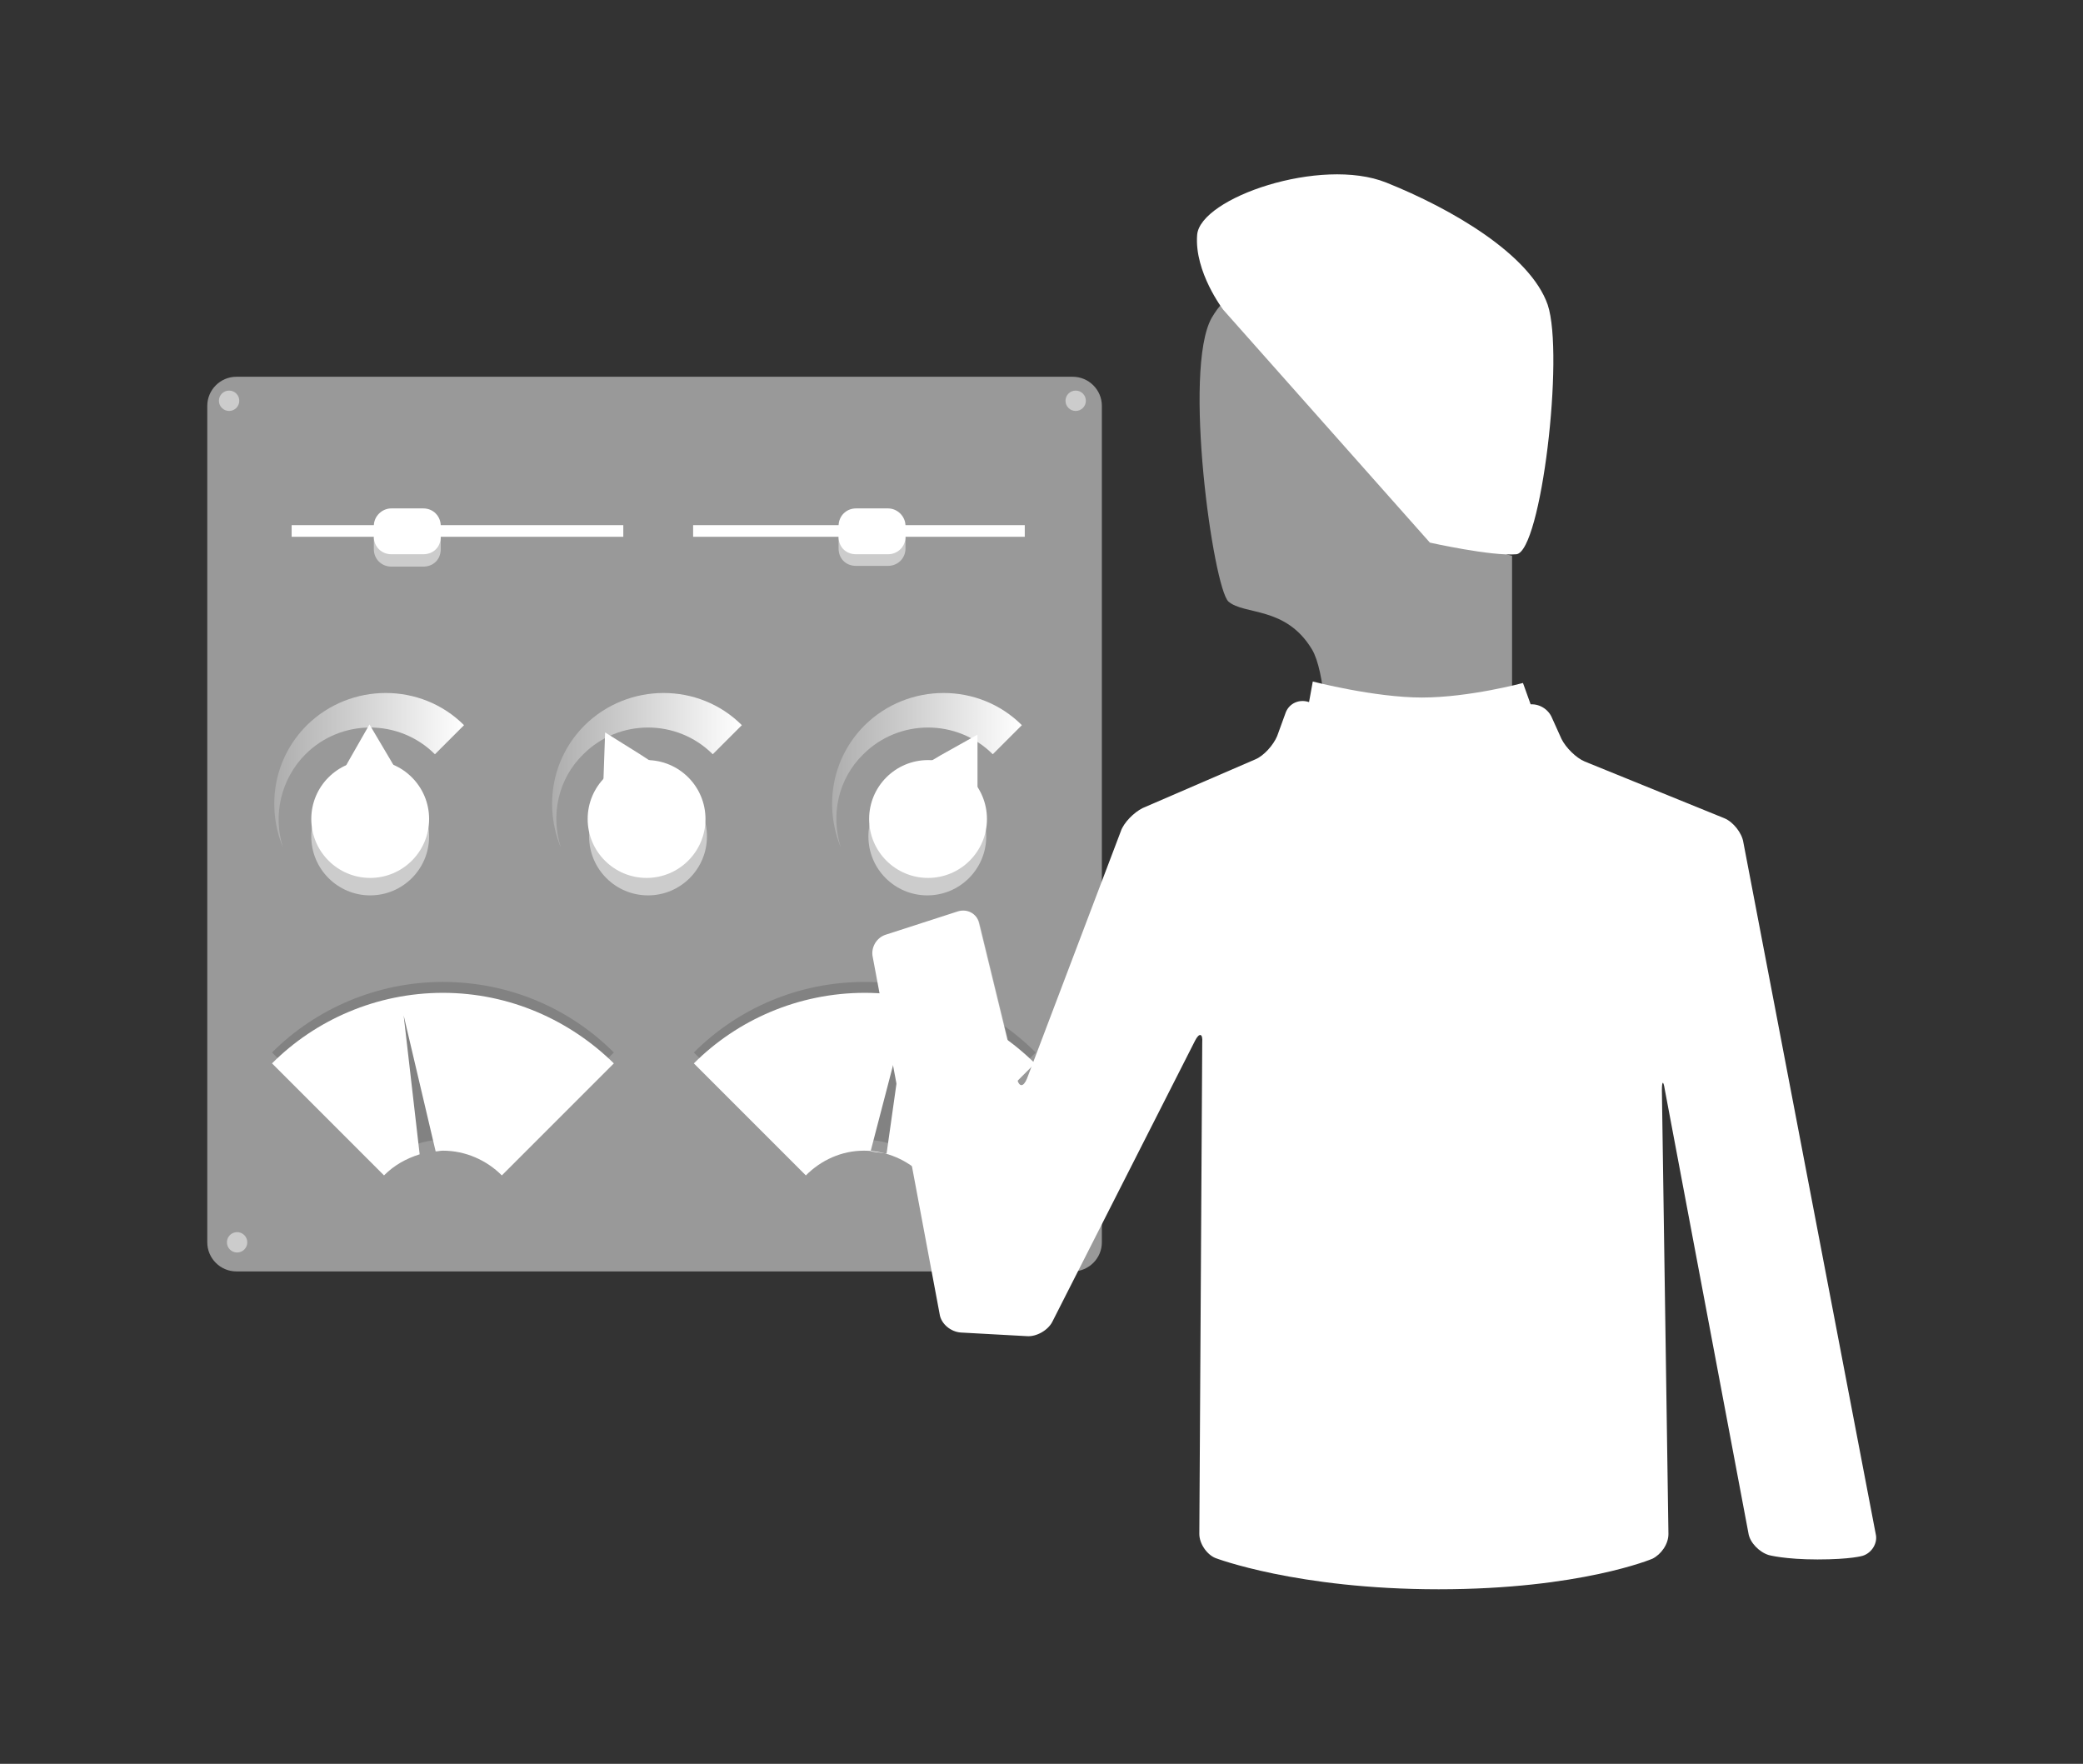 <?xml version="1.0" encoding="utf-8"?>
<!-- Generator: Adobe Illustrator 19.1.0, SVG Export Plug-In . SVG Version: 6.00 Build 0)  -->
<!DOCTYPE svg PUBLIC "-//W3C//DTD SVG 1.1//EN" "http://www.w3.org/Graphics/SVG/1.1/DTD/svg11.dtd">
<svg version="1.1" id="Laag_1" xmlns="http://www.w3.org/2000/svg" xmlns:xlink="http://www.w3.org/1999/xlink" x="0px" y="0px"
	 width="286.4px" height="242.5px" viewBox="-336 159.5 286.4 242.5" style="enable-background:new -336 159.5 286.4 242.5;"
	 xml:space="preserve">
<rect x="-336" y="159.5" width="286.4" height="242.5" fill="#333333" stroke="none"/>
<style type="text/css">
	.st0{opacity:0.5;}
	.st1{fill:#FFFFFF;}
	.st2{opacity:0.15;enable-background:new    ;}
	.st3{opacity:0.5;fill:#FFFFFF;enable-background:new    ;}
	.st4{opacity:0.5;fill:url(#SVGID_1_);enable-background:new    ;}
	.st5{fill:url(#SVGID_2_);}
	.st6{fill:url(#SVGID_3_);}
	.st7{fill:url(#SVGID_4_);}
	.st8{fill:url(#SVGID_5_);}
</style>
<g class="st0">
	<path class="st1" d="M-184.5,330.3c0,2.2-1.8,4-4,4h-115c-2.2,0-4-1.8-4-4v-115c0-2.2,1.8-4,4-4h115c2.2,0,4,1.8,4,4V330.3z"/>
</g>
<path class="st2" d="M-275.1,316.2c3.1,0,6,1.3,8.1,3.4l15.4-15.4c-6-6-14.3-9.7-23.5-9.7c-9.1,0-17.5,3.7-23.5,9.7l15.4,15.4
	C-281.1,317.5-278.2,316.2-275.1,316.2z"/>
<path class="st2" d="M-217.1,316.2c3.1,0,6,1.3,8.1,3.4l15.4-15.4c-6-6-14.3-9.7-23.5-9.7s-17.5,3.7-23.5,9.7l15.4,15.4
	C-223.1,317.5-220.3,316.2-217.1,316.2z"/>
<circle class="st3" cx="-285.1" cy="274.5" r="8.1"/>
<circle class="st3" cx="-246.9" cy="274.5" r="8.1"/>
<circle class="st3" cx="-208.5" cy="274.5" r="8.1"/>
<rect x="-295.9" y="231.7" class="st1" width="45.6" height="1.6"/>
<rect x="-240.7" y="231.7" class="st1" width="45.6" height="1.6"/>
<g class="st0">
	<path class="st1" d="M-275.4,235c0,1.4-1,2.4-2.4,2.4h-4.4c-1.3,0-2.4-1-2.4-2.4v-1.5c0-1.3,1.1-2.4,2.4-2.4h4.4
		c1.4,0,2.4,1.1,2.4,2.4V235z"/>
</g>
<g class="st0">
	<path class="st1" d="M-211.5,234.9c0,1.4-1.1,2.4-2.4,2.4h-4.4c-1.4,0-2.4-1-2.4-2.4v-1.5c0-1.3,1-2.4,2.4-2.4h4.4
		c1.3,0,2.4,1.1,2.4,2.4V234.9z"/>
</g>
<path class="st1" d="M-275.1,296c-9.1,0-17.5,3.7-23.5,9.7l15.4,15.4c1.4-1.4,3-2.3,4.9-2.9l-2.2-19.1l4.4,18.7c0.3,0,0.6-0.1,1-0.1
	c3.1,0,6,1.3,8.1,3.4l15.4-15.4C-257.6,299.8-265.9,296-275.1,296z"/>
<path class="st1" d="M-217.1,296c-9.1,0-17.5,3.7-23.5,9.7l15.4,15.4c2.1-2.1,4.9-3.4,8-3.4s6,1.3,8.1,3.4l15.4-15.4
	C-199.7,299.8-207.9,296-217.1,296z M-214.1,318.1l-2.2-0.3l4.9-18.8L-214.1,318.1z"/>
<circle class="st3" cx="-304.5" cy="214.6" r="1.4"/>
<circle class="st3" cx="-188.1" cy="214.6" r="1.4"/>
<linearGradient id="SVGID_1_" gradientUnits="userSpaceOnUse" x1="-188.145" y1="233.978" x2="-188.145" y2="231.272" gradientTransform="matrix(1 0 0 -1 0 563)">
	<stop  offset="0" style="stop-color:#999999"/>
	<stop  offset="1" style="stop-color:#666666"/>
</linearGradient>
<circle class="st4" cx="-188.1" cy="330.3" r="1.4"/>
<circle class="st3" cx="-303.4" cy="330.3" r="1.4"/>
<linearGradient id="SVGID_2_" gradientUnits="userSpaceOnUse" x1="-298.238" y1="297.704" x2="-272.135" y2="297.704" gradientTransform="matrix(1 0 0 -1 0 563)">
	<stop  offset="0" style="stop-color:#FFFFFF;stop-opacity:0.2"/>
	<stop  offset="1" style="stop-color:#FFFFFF"/>
</linearGradient>
<path class="st5" d="M-294,263.2c4.9-4.9,12.9-4.9,17.8,0l4-4c-5.9-5.9-15.6-5.9-21.6,0c-4.6,4.6-5.6,11.2-3.3,16.8
	C-298.5,271.6-297.4,266.6-294,263.2z"/>
<linearGradient id="SVGID_3_" gradientUnits="userSpaceOnUse" x1="-260.074" y1="297.704" x2="-233.971" y2="297.704" gradientTransform="matrix(1 0 0 -1 0 563)">
	<stop  offset="0" style="stop-color:#FFFFFF;stop-opacity:0.2"/>
	<stop  offset="1" style="stop-color:#FFFFFF"/>
</linearGradient>
<path class="st6" d="M-255.8,263.2c4.9-4.9,12.9-4.9,17.8,0l4-4c-5.9-5.9-15.6-5.9-21.6,0c-4.6,4.6-5.6,11.2-3.3,16.8
	C-260.3,271.6-259.3,266.6-255.8,263.2z"/>
<linearGradient id="SVGID_4_" gradientUnits="userSpaceOnUse" x1="-221.651" y1="297.704" x2="-195.548" y2="297.704" gradientTransform="matrix(1 0 0 -1 0 563)">
	<stop  offset="0" style="stop-color:#FFFFFF;stop-opacity:0.2"/>
	<stop  offset="1" style="stop-color:#FFFFFF"/>
</linearGradient>
<path class="st7" d="M-217.3,263.2c4.9-4.9,12.9-4.9,17.8,0l4-4c-5.9-5.9-15.6-5.9-21.6,0c-4.6,4.6-5.6,11.2-3.3,16.8
	C-221.8,271.6-220.8,266.6-217.3,263.2z"/>
<polygon class="st1" points="-285.2,259.1 -282.3,264 -279.4,269 -285.2,269 -290.8,269 -288,264 "/>
<circle class="st1" cx="-285.1" cy="272.1" r="8.1"/>
<polygon class="st1" points="-252.8,260.2 -248,263.2 -243.1,266.4 -248.2,268.9 -253.2,271.6 -253,265.9 "/>
<circle class="st1" cx="-247.1" cy="272.1" r="8.1"/>
<polygon class="st1" points="-201.6,260.5 -201.6,266.2 -201.6,271.9 -206.5,269.1 -211.5,266.2 -206.6,263.3 "/>
<circle class="st1" cx="-208.4" cy="272.1" r="8.1"/>
<g>
	<path class="st1" d="M-275.4,233.3c0,1.4-1,2.4-2.4,2.4h-4.4c-1.3,0-2.4-1-2.4-2.4v-1.5c0-1.3,1.1-2.4,2.4-2.4h4.4
		c1.4,0,2.4,1.1,2.4,2.4V233.3z"/>
</g>
<g>
	<path class="st1" d="M-211.5,233.3c0,1.4-1.1,2.4-2.4,2.4h-4.4c-1.4,0-2.4-1-2.4-2.4v-1.5c0-1.3,1-2.4,2.4-2.4h4.4
		c1.3,0,2.4,1.1,2.4,2.4V233.3z"/>
</g>
<path class="st1" d="M-167.8,202.1c0,0-4-5.2-3.6-10.3c0.4-5.1,17-10.8,26-7.2c9,3.6,19.8,9.9,22.2,16.8c2.3,6.9-0.9,33.9-4.3,34.3
	c-3.4,0.3-11.9-1.6-11.9-1.6L-167.8,202.1z"/>
<path class="st3" d="M-128.1,267.9v-32c0,0-3.3-0.4-6.2-4.9c-1.6-2.6,3.3-10.1-4.7-14.1c-1.8-0.9-4.9,0.4-4.9,0.4s-6.3-8.2-9.9-11.2
	c-6.9-5.7-11.5-9.9-15.6-2.9c-4,7.1,0.2,37,2.3,39c2.2,1.9,7.9,0.6,11.5,6.6c3.5,5.9,1.9,33.6,1.9,33.6L-128.1,267.9z"/>
<path class="st1" d="M-155.5,253.2l-2,11l18.6,1.1l15.6-2.7l-3.3-9.2c0,0-7.4,2-13.9,2C-147,255.4-155.5,253.2-155.5,253.2z"/>
<g>
	<path class="st1" d="M-107.5,309.4c0-1.3,0.2-1.4,0.4-0.1l11.5,61c0.2,1.3,1.5,2.6,2.8,3c0,0,2.2,0.6,6.7,0.6
		c4.6,0,6.2-0.5,6.2-0.5c1.3-0.4,2.1-1.8,1.8-3l-18.2-95.1c-0.2-1.3-1.4-2.8-2.6-3.3l-19.2-7.8c-1.2-0.5-2.6-1.9-3.2-3.1l-1.4-3.1
		c-0.6-1.2-2-1.9-3.3-1.6c0,0-3.6,1-12.7,1.7c-9.1,0.7-17.4-2.1-17.4-2.1c-1.3-0.4-2.6,0.2-3.1,1.4l-1.2,3.3c-0.5,1.2-1.8,2.7-3,3.2
		l-15.5,6.7c-1.2,0.6-2.6,2-3,3.2l-12.9,34c-0.5,1.2-1.1,1.2-1.4-0.1l-5.2-21.3c-0.3-1.3-1.6-2-2.9-1.6l-9.9,3.2
		c-1.3,0.4-2.1,1.8-1.8,3.1l9.2,49.1c0.2,1.3,1.5,2.4,2.9,2.5l9.1,0.5c1.3,0.1,2.9-0.8,3.5-2l19.6-38.6c0.6-1.2,1.1-1,1,0.2
		l-0.4,67.6c0,1.3,1,2.8,2.2,3.3c0,0,11.2,4.3,30.7,4.3s29.4-4.2,29.4-4.2c1.2-0.6,2.2-2,2.2-3.4L-107.5,309.4z"/>
</g>
<g>
	
		<linearGradient id="SVGID_5_" gradientUnits="userSpaceOnUse" x1="-205.945" y1="278.758" x2="-205.945" y2="234.709" gradientTransform="matrix(1 0 0 -1 0 563)">
		<stop  offset="0" style="stop-color:#FFFFFF;stop-opacity:0.3"/>
		<stop  offset="1" style="stop-color:#FFFFFF;stop-opacity:0"/>
	</linearGradient>
	<path class="st8" d="M-214,288c-1.3,0.4-2.1,1.8-1.8,3.1l9.2,49.1c0.2,1.3,0.8,1.4,1.2,0.1l9.1-27.9c0.4-1.3,0.5-3.4,0.2-4.6
		l-5.2-21.3c-0.3-1.3-1.6-2-2.9-1.6L-214,288z"/>
</g>
</svg>
